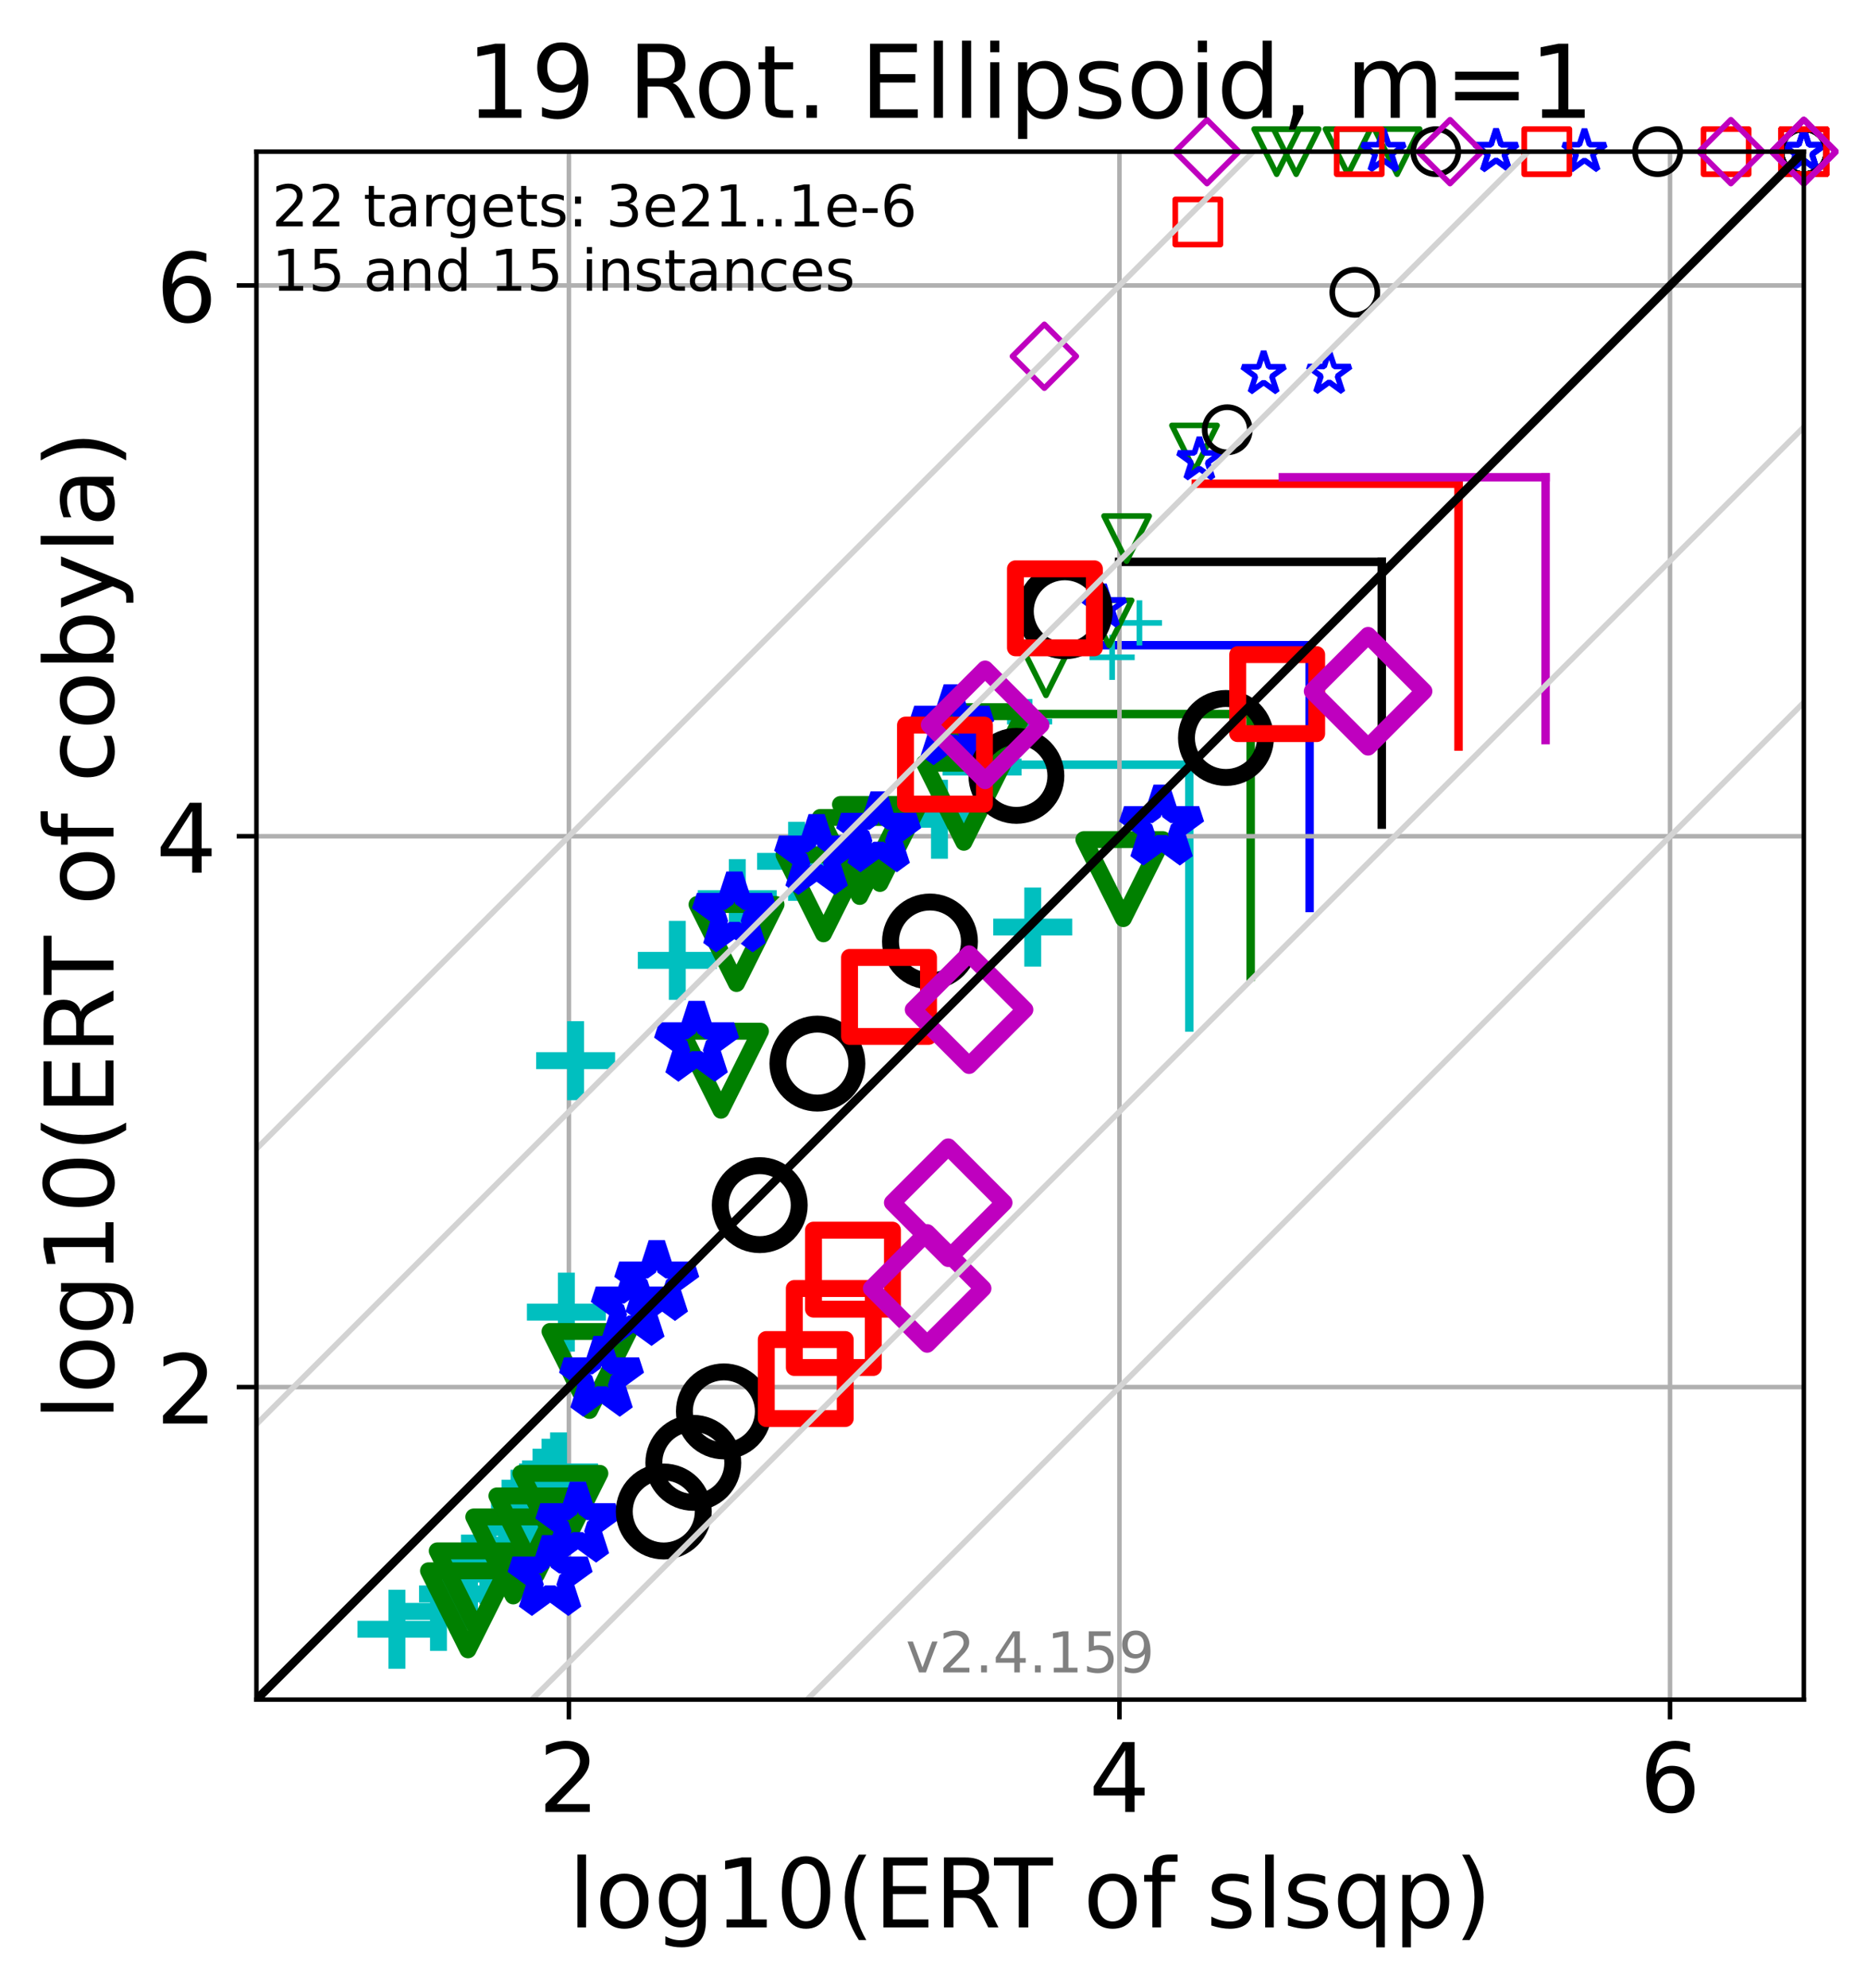 <?xml version="1.0" encoding="utf-8" standalone="no"?>
<!DOCTYPE svg PUBLIC "-//W3C//DTD SVG 1.1//EN"
  "http://www.w3.org/Graphics/SVG/1.1/DTD/svg11.dtd">
<!-- Created with matplotlib (https://matplotlib.org/) -->
<svg height="352.343pt" version="1.1" viewBox="0 0 331.029 352.343" width="331.029pt" xmlns="http://www.w3.org/2000/svg" xmlns:xlink="http://www.w3.org/1999/xlink">
 <defs>
  <style type="text/css">*{stroke-linecap:butt;stroke-linejoin:round;}</style>
 </defs>
 <g id="figure_1">
  <g id="patch_1">
   <path d="M 0 352.343 
L 331.029 352.343 
L 331.029 0 
L 0 0 
z
" style="fill:#ffffff;"/>
  </g>
  <g id="axes_1">
   <g id="patch_2">
    <path d="M 45.469 301.237 
L 319.829 301.237 
L 319.829 26.877 
L 45.469 26.877 
z
" style="fill:#ffffff;"/>
   </g>
   <g id="line2d_1">
    <path clip-path="url(#p0eb7d665bd)" d="M 210.869 182.113 
L 210.869 135.535 
" style="fill:none;stroke:#00bfbf;stroke-linecap:square;stroke-width:1.5;"/>
   </g>
   <g id="line2d_2">
    <path clip-path="url(#p0eb7d665bd)" d="M 164.292 135.535 
L 210.869 135.535 
" style="fill:none;stroke:#00bfbf;stroke-linecap:square;stroke-width:1.5;"/>
   </g>
   <g id="line2d_3">
    <path clip-path="url(#p0eb7d665bd)" d="M 221.75 173.137 
L 221.75 126.559 
" style="fill:none;stroke:#008000;stroke-linecap:square;stroke-width:1.5;"/>
   </g>
   <g id="line2d_4">
    <path clip-path="url(#p0eb7d665bd)" d="M 175.172 126.559 
L 221.75 126.559 
" style="fill:none;stroke:#008000;stroke-linecap:square;stroke-width:1.5;"/>
   </g>
   <g id="line2d_5">
    <path clip-path="url(#p0eb7d665bd)" d="M 232.197 160.937 
L 232.197 114.359 
" style="fill:none;stroke:#0000ff;stroke-linecap:square;stroke-width:1.5;"/>
   </g>
   <g id="line2d_6">
    <path clip-path="url(#p0eb7d665bd)" d="M 185.619 114.359 
L 232.197 114.359 
" style="fill:none;stroke:#0000ff;stroke-linecap:square;stroke-width:1.5;"/>
   </g>
   <g id="line2d_7">
    <path clip-path="url(#p0eb7d665bd)" d="M 244.994 146.158 
L 244.994 99.58 
" style="fill:none;stroke:#000000;stroke-linecap:square;stroke-width:1.5;"/>
   </g>
   <g id="line2d_8">
    <path clip-path="url(#p0eb7d665bd)" d="M 198.416 99.58 
L 244.994 99.58 
" style="fill:none;stroke:#000000;stroke-linecap:square;stroke-width:1.5;"/>
   </g>
   <g id="line2d_9">
    <path clip-path="url(#p0eb7d665bd)" d="M 258.603 132.315 
L 258.603 85.737 
" style="fill:none;stroke:#ff0000;stroke-linecap:square;stroke-width:1.5;"/>
   </g>
   <g id="line2d_10">
    <path clip-path="url(#p0eb7d665bd)" d="M 212.025 85.737 
L 258.603 85.737 
" style="fill:none;stroke:#ff0000;stroke-linecap:square;stroke-width:1.5;"/>
   </g>
   <g id="line2d_11">
    <path clip-path="url(#p0eb7d665bd)" d="M 274.037 131.173 
L 274.037 84.596 
" style="fill:none;stroke:#bf00bf;stroke-linecap:square;stroke-width:1.5;"/>
   </g>
   <g id="line2d_12">
    <path clip-path="url(#p0eb7d665bd)" d="M 227.459 84.596 
L 274.037 84.596 
" style="fill:none;stroke:#bf00bf;stroke-linecap:square;stroke-width:1.5;"/>
   </g>
   <g id="matplotlib.axis_1">
    <g id="xtick_1">
     <g id="line2d_13">
      <path clip-path="url(#p0eb7d665bd)" d="M 100.866 301.237 
L 100.866 26.877 
" style="fill:none;stroke:#b0b0b0;stroke-linecap:square;stroke-width:0.8;"/>
     </g>
     <g id="line2d_14">
      <defs>
       <path d="M 0 0 
L 0 3.5 
" id="m66af4cd2b2" style="stroke:#000000;stroke-width:0.8;"/>
      </defs>
      <g>
       <use style="stroke:#000000;stroke-width:0.8;" x="100.866" xlink:href="#m66af4cd2b2" y="301.237"/>
      </g>
     </g>
     <g id="text_1">
      <!-- 2 -->
      <g transform="translate(95.457 321.155)scale(0.17 -0.17)">
       <defs>
        <path d="M 19.188 8.297 
L 53.609 8.297 
L 53.609 0 
L 7.328 0 
L 7.328 8.297 
Q 12.938 14.109 22.625 23.891 
Q 32.328 33.688 34.812 36.531 
Q 39.547 41.844 41.422 45.531 
Q 43.312 49.219 43.312 52.781 
Q 43.312 58.594 39.234 62.25 
Q 35.156 65.922 28.609 65.922 
Q 23.969 65.922 18.812 64.312 
Q 13.672 62.703 7.812 59.422 
L 7.812 69.391 
Q 13.766 71.781 18.938 73 
Q 24.125 74.219 28.422 74.219 
Q 39.75 74.219 46.484 68.547 
Q 53.219 62.891 53.219 53.422 
Q 53.219 48.922 51.531 44.891 
Q 49.859 40.875 45.406 35.406 
Q 44.188 33.984 37.641 27.219 
Q 31.109 20.453 19.188 8.297 
z
" id="DejaVuSans-50"/>
       </defs>
       <use xlink:href="#DejaVuSans-50"/>
      </g>
     </g>
    </g>
    <g id="xtick_2">
     <g id="line2d_15">
      <path clip-path="url(#p0eb7d665bd)" d="M 198.487 301.237 
L 198.487 26.877 
" style="fill:none;stroke:#b0b0b0;stroke-linecap:square;stroke-width:0.8;"/>
     </g>
     <g id="line2d_16">
      <g>
       <use style="stroke:#000000;stroke-width:0.8;" x="198.487" xlink:href="#m66af4cd2b2" y="301.237"/>
      </g>
     </g>
     <g id="text_2">
      <!-- 4 -->
      <g transform="translate(193.079 321.155)scale(0.17 -0.17)">
       <defs>
        <path d="M 37.797 64.312 
L 12.891 25.391 
L 37.797 25.391 
z
M 35.203 72.906 
L 47.609 72.906 
L 47.609 25.391 
L 58.016 25.391 
L 58.016 17.188 
L 47.609 17.188 
L 47.609 0 
L 37.797 0 
L 37.797 17.188 
L 4.891 17.188 
L 4.891 26.703 
z
" id="DejaVuSans-52"/>
       </defs>
       <use xlink:href="#DejaVuSans-52"/>
      </g>
     </g>
    </g>
    <g id="xtick_3">
     <g id="line2d_17">
      <path clip-path="url(#p0eb7d665bd)" d="M 296.109 301.237 
L 296.109 26.877 
" style="fill:none;stroke:#b0b0b0;stroke-linecap:square;stroke-width:0.8;"/>
     </g>
     <g id="line2d_18">
      <g>
       <use style="stroke:#000000;stroke-width:0.8;" x="296.109" xlink:href="#m66af4cd2b2" y="301.237"/>
      </g>
     </g>
     <g id="text_3">
      <!-- 6 -->
      <g transform="translate(290.701 321.155)scale(0.17 -0.17)">
       <defs>
        <path d="M 33.016 40.375 
Q 26.375 40.375 22.484 35.828 
Q 18.609 31.297 18.609 23.391 
Q 18.609 15.531 22.484 10.953 
Q 26.375 6.391 33.016 6.391 
Q 39.656 6.391 43.531 10.953 
Q 47.406 15.531 47.406 23.391 
Q 47.406 31.297 43.531 35.828 
Q 39.656 40.375 33.016 40.375 
z
M 52.594 71.297 
L 52.594 62.312 
Q 48.875 64.062 45.094 64.984 
Q 41.312 65.922 37.594 65.922 
Q 27.828 65.922 22.672 59.328 
Q 17.531 52.734 16.797 39.406 
Q 19.672 43.656 24.016 45.922 
Q 28.375 48.188 33.594 48.188 
Q 44.578 48.188 50.953 41.516 
Q 57.328 34.859 57.328 23.391 
Q 57.328 12.156 50.688 5.359 
Q 44.047 -1.422 33.016 -1.422 
Q 20.359 -1.422 13.672 8.266 
Q 6.984 17.969 6.984 36.375 
Q 6.984 53.656 15.188 63.938 
Q 23.391 74.219 37.203 74.219 
Q 40.922 74.219 44.703 73.484 
Q 48.484 72.75 52.594 71.297 
z
" id="DejaVuSans-54"/>
       </defs>
       <use xlink:href="#DejaVuSans-54"/>
      </g>
     </g>
    </g>
    <g id="text_4">
     <!-- log10(ERT of slsqp) -->
     <g transform="translate(100.783 341.607)scale(0.17 -0.17)">
      <defs>
       <path d="M 9.422 75.984 
L 18.406 75.984 
L 18.406 0 
L 9.422 0 
z
" id="DejaVuSans-108"/>
       <path d="M 30.609 48.391 
Q 23.391 48.391 19.188 42.75 
Q 14.984 37.109 14.984 27.297 
Q 14.984 17.484 19.156 11.844 
Q 23.344 6.203 30.609 6.203 
Q 37.797 6.203 41.984 11.859 
Q 46.188 17.531 46.188 27.297 
Q 46.188 37.016 41.984 42.703 
Q 37.797 48.391 30.609 48.391 
z
M 30.609 56 
Q 42.328 56 49.016 48.375 
Q 55.719 40.766 55.719 27.297 
Q 55.719 13.875 49.016 6.219 
Q 42.328 -1.422 30.609 -1.422 
Q 18.844 -1.422 12.172 6.219 
Q 5.516 13.875 5.516 27.297 
Q 5.516 40.766 12.172 48.375 
Q 18.844 56 30.609 56 
z
" id="DejaVuSans-111"/>
       <path d="M 45.406 27.984 
Q 45.406 37.75 41.375 43.109 
Q 37.359 48.484 30.078 48.484 
Q 22.859 48.484 18.828 43.109 
Q 14.797 37.75 14.797 27.984 
Q 14.797 18.266 18.828 12.891 
Q 22.859 7.516 30.078 7.516 
Q 37.359 7.516 41.375 12.891 
Q 45.406 18.266 45.406 27.984 
z
M 54.391 6.781 
Q 54.391 -7.172 48.188 -13.984 
Q 42 -20.797 29.203 -20.797 
Q 24.469 -20.797 20.266 -20.094 
Q 16.062 -19.391 12.109 -17.922 
L 12.109 -9.188 
Q 16.062 -11.328 19.922 -12.344 
Q 23.781 -13.375 27.781 -13.375 
Q 36.625 -13.375 41.016 -8.766 
Q 45.406 -4.156 45.406 5.172 
L 45.406 9.625 
Q 42.625 4.781 38.281 2.391 
Q 33.938 0 27.875 0 
Q 17.828 0 11.672 7.656 
Q 5.516 15.328 5.516 27.984 
Q 5.516 40.672 11.672 48.328 
Q 17.828 56 27.875 56 
Q 33.938 56 38.281 53.609 
Q 42.625 51.219 45.406 46.391 
L 45.406 54.688 
L 54.391 54.688 
z
" id="DejaVuSans-103"/>
       <path d="M 12.406 8.297 
L 28.516 8.297 
L 28.516 63.922 
L 10.984 60.406 
L 10.984 69.391 
L 28.422 72.906 
L 38.281 72.906 
L 38.281 8.297 
L 54.391 8.297 
L 54.391 0 
L 12.406 0 
z
" id="DejaVuSans-49"/>
       <path d="M 31.781 66.406 
Q 24.172 66.406 20.328 58.906 
Q 16.5 51.422 16.5 36.375 
Q 16.5 21.391 20.328 13.891 
Q 24.172 6.391 31.781 6.391 
Q 39.453 6.391 43.281 13.891 
Q 47.125 21.391 47.125 36.375 
Q 47.125 51.422 43.281 58.906 
Q 39.453 66.406 31.781 66.406 
z
M 31.781 74.219 
Q 44.047 74.219 50.516 64.516 
Q 56.984 54.828 56.984 36.375 
Q 56.984 17.969 50.516 8.266 
Q 44.047 -1.422 31.781 -1.422 
Q 19.531 -1.422 13.062 8.266 
Q 6.594 17.969 6.594 36.375 
Q 6.594 54.828 13.062 64.516 
Q 19.531 74.219 31.781 74.219 
z
" id="DejaVuSans-48"/>
       <path d="M 31 75.875 
Q 24.469 64.656 21.281 53.656 
Q 18.109 42.672 18.109 31.391 
Q 18.109 20.125 21.312 9.062 
Q 24.516 -2 31 -13.188 
L 23.188 -13.188 
Q 15.875 -1.703 12.234 9.375 
Q 8.594 20.453 8.594 31.391 
Q 8.594 42.281 12.203 53.312 
Q 15.828 64.359 23.188 75.875 
z
" id="DejaVuSans-40"/>
       <path d="M 9.812 72.906 
L 55.906 72.906 
L 55.906 64.594 
L 19.672 64.594 
L 19.672 43.016 
L 54.391 43.016 
L 54.391 34.719 
L 19.672 34.719 
L 19.672 8.297 
L 56.781 8.297 
L 56.781 0 
L 9.812 0 
z
" id="DejaVuSans-69"/>
       <path d="M 44.391 34.188 
Q 47.562 33.109 50.562 29.594 
Q 53.562 26.078 56.594 19.922 
L 66.609 0 
L 56 0 
L 46.688 18.703 
Q 43.062 26.031 39.672 28.422 
Q 36.281 30.812 30.422 30.812 
L 19.672 30.812 
L 19.672 0 
L 9.812 0 
L 9.812 72.906 
L 32.078 72.906 
Q 44.578 72.906 50.734 67.672 
Q 56.891 62.453 56.891 51.906 
Q 56.891 45.016 53.688 40.469 
Q 50.484 35.938 44.391 34.188 
z
M 19.672 64.797 
L 19.672 38.922 
L 32.078 38.922 
Q 39.203 38.922 42.844 42.219 
Q 46.484 45.516 46.484 51.906 
Q 46.484 58.297 42.844 61.547 
Q 39.203 64.797 32.078 64.797 
z
" id="DejaVuSans-82"/>
       <path d="M -0.297 72.906 
L 61.375 72.906 
L 61.375 64.594 
L 35.5 64.594 
L 35.5 0 
L 25.594 0 
L 25.594 64.594 
L -0.297 64.594 
z
" id="DejaVuSans-84"/>
       <path id="DejaVuSans-32"/>
       <path d="M 37.109 75.984 
L 37.109 68.5 
L 28.516 68.5 
Q 23.688 68.5 21.797 66.547 
Q 19.922 64.594 19.922 59.516 
L 19.922 54.688 
L 34.719 54.688 
L 34.719 47.703 
L 19.922 47.703 
L 19.922 0 
L 10.891 0 
L 10.891 47.703 
L 2.297 47.703 
L 2.297 54.688 
L 10.891 54.688 
L 10.891 58.5 
Q 10.891 67.625 15.141 71.797 
Q 19.391 75.984 28.609 75.984 
z
" id="DejaVuSans-102"/>
       <path d="M 44.281 53.078 
L 44.281 44.578 
Q 40.484 46.531 36.375 47.5 
Q 32.281 48.484 27.875 48.484 
Q 21.188 48.484 17.844 46.438 
Q 14.5 44.391 14.5 40.281 
Q 14.5 37.156 16.891 35.375 
Q 19.281 33.594 26.516 31.984 
L 29.594 31.297 
Q 39.156 29.25 43.188 25.516 
Q 47.219 21.781 47.219 15.094 
Q 47.219 7.469 41.188 3.016 
Q 35.156 -1.422 24.609 -1.422 
Q 20.219 -1.422 15.453 -0.562 
Q 10.688 0.297 5.422 2 
L 5.422 11.281 
Q 10.406 8.688 15.234 7.391 
Q 20.062 6.109 24.812 6.109 
Q 31.156 6.109 34.562 8.281 
Q 37.984 10.453 37.984 14.406 
Q 37.984 18.062 35.516 20.016 
Q 33.062 21.969 24.703 23.781 
L 21.578 24.516 
Q 13.234 26.266 9.516 29.906 
Q 5.812 33.547 5.812 39.891 
Q 5.812 47.609 11.281 51.797 
Q 16.75 56 26.812 56 
Q 31.781 56 36.172 55.266 
Q 40.578 54.547 44.281 53.078 
z
" id="DejaVuSans-115"/>
       <path d="M 14.797 27.297 
Q 14.797 17.391 18.875 11.75 
Q 22.953 6.109 30.078 6.109 
Q 37.203 6.109 41.297 11.75 
Q 45.406 17.391 45.406 27.297 
Q 45.406 37.203 41.297 42.844 
Q 37.203 48.484 30.078 48.484 
Q 22.953 48.484 18.875 42.844 
Q 14.797 37.203 14.797 27.297 
z
M 45.406 8.203 
Q 42.578 3.328 38.25 0.953 
Q 33.938 -1.422 27.875 -1.422 
Q 17.969 -1.422 11.734 6.484 
Q 5.516 14.406 5.516 27.297 
Q 5.516 40.188 11.734 48.094 
Q 17.969 56 27.875 56 
Q 33.938 56 38.25 53.625 
Q 42.578 51.266 45.406 46.391 
L 45.406 54.688 
L 54.391 54.688 
L 54.391 -20.797 
L 45.406 -20.797 
z
" id="DejaVuSans-113"/>
       <path d="M 18.109 8.203 
L 18.109 -20.797 
L 9.078 -20.797 
L 9.078 54.688 
L 18.109 54.688 
L 18.109 46.391 
Q 20.953 51.266 25.266 53.625 
Q 29.594 56 35.594 56 
Q 45.562 56 51.781 48.094 
Q 58.016 40.188 58.016 27.297 
Q 58.016 14.406 51.781 6.484 
Q 45.562 -1.422 35.594 -1.422 
Q 29.594 -1.422 25.266 0.953 
Q 20.953 3.328 18.109 8.203 
z
M 48.688 27.297 
Q 48.688 37.203 44.609 42.844 
Q 40.531 48.484 33.406 48.484 
Q 26.266 48.484 22.188 42.844 
Q 18.109 37.203 18.109 27.297 
Q 18.109 17.391 22.188 11.75 
Q 26.266 6.109 33.406 6.109 
Q 40.531 6.109 44.609 11.75 
Q 48.688 17.391 48.688 27.297 
z
" id="DejaVuSans-112"/>
       <path d="M 8.016 75.875 
L 15.828 75.875 
Q 23.141 64.359 26.781 53.312 
Q 30.422 42.281 30.422 31.391 
Q 30.422 20.453 26.781 9.375 
Q 23.141 -1.703 15.828 -13.188 
L 8.016 -13.188 
Q 14.5 -2 17.703 9.062 
Q 20.906 20.125 20.906 31.391 
Q 20.906 42.672 17.703 53.656 
Q 14.5 64.656 8.016 75.875 
z
" id="DejaVuSans-41"/>
      </defs>
      <use xlink:href="#DejaVuSans-108"/>
      <use x="27.783" xlink:href="#DejaVuSans-111"/>
      <use x="88.965" xlink:href="#DejaVuSans-103"/>
      <use x="152.441" xlink:href="#DejaVuSans-49"/>
      <use x="216.064" xlink:href="#DejaVuSans-48"/>
      <use x="279.688" xlink:href="#DejaVuSans-40"/>
      <use x="318.701" xlink:href="#DejaVuSans-69"/>
      <use x="381.885" xlink:href="#DejaVuSans-82"/>
      <use x="444.117" xlink:href="#DejaVuSans-84"/>
      <use x="505.201" xlink:href="#DejaVuSans-32"/>
      <use x="536.988" xlink:href="#DejaVuSans-111"/>
      <use x="598.17" xlink:href="#DejaVuSans-102"/>
      <use x="633.375" xlink:href="#DejaVuSans-32"/>
      <use x="665.162" xlink:href="#DejaVuSans-115"/>
      <use x="717.262" xlink:href="#DejaVuSans-108"/>
      <use x="745.045" xlink:href="#DejaVuSans-115"/>
      <use x="797.145" xlink:href="#DejaVuSans-113"/>
      <use x="860.621" xlink:href="#DejaVuSans-112"/>
      <use x="924.098" xlink:href="#DejaVuSans-41"/>
     </g>
    </g>
   </g>
   <g id="matplotlib.axis_2">
    <g id="ytick_1">
     <g id="line2d_19">
      <path clip-path="url(#p0eb7d665bd)" d="M 45.469 245.841 
L 319.829 245.841 
" style="fill:none;stroke:#b0b0b0;stroke-linecap:square;stroke-width:0.8;"/>
     </g>
     <g id="line2d_20">
      <defs>
       <path d="M 0 0 
L -3.5 0 
" id="mfb3dab6991" style="stroke:#000000;stroke-width:0.8;"/>
      </defs>
      <g>
       <use style="stroke:#000000;stroke-width:0.8;" x="45.469" xlink:href="#mfb3dab6991" y="245.841"/>
      </g>
     </g>
     <g id="text_5">
      <!-- 2 -->
      <g transform="translate(27.653 252.299)scale(0.17 -0.17)">
       <use xlink:href="#DejaVuSans-50"/>
      </g>
     </g>
    </g>
    <g id="ytick_2">
     <g id="line2d_21">
      <path clip-path="url(#p0eb7d665bd)" d="M 45.469 148.219 
L 319.829 148.219 
" style="fill:none;stroke:#b0b0b0;stroke-linecap:square;stroke-width:0.8;"/>
     </g>
     <g id="line2d_22">
      <g>
       <use style="stroke:#000000;stroke-width:0.8;" x="45.469" xlink:href="#mfb3dab6991" y="148.219"/>
      </g>
     </g>
     <g id="text_6">
      <!-- 4 -->
      <g transform="translate(27.653 154.678)scale(0.17 -0.17)">
       <use xlink:href="#DejaVuSans-52"/>
      </g>
     </g>
    </g>
    <g id="ytick_3">
     <g id="line2d_23">
      <path clip-path="url(#p0eb7d665bd)" d="M 45.469 50.597 
L 319.829 50.597 
" style="fill:none;stroke:#b0b0b0;stroke-linecap:square;stroke-width:0.8;"/>
     </g>
     <g id="line2d_24">
      <g>
       <use style="stroke:#000000;stroke-width:0.8;" x="45.469" xlink:href="#mfb3dab6991" y="50.597"/>
      </g>
     </g>
     <g id="text_7">
      <!-- 6 -->
      <g transform="translate(27.653 57.056)scale(0.17 -0.17)">
       <use xlink:href="#DejaVuSans-54"/>
      </g>
     </g>
    </g>
    <g id="text_8">
     <!-- log10(ERT of cobyla) -->
     <g transform="translate(20.117 251.785)rotate(-90)scale(0.17 -0.17)">
      <defs>
       <path d="M 48.781 52.594 
L 48.781 44.188 
Q 44.969 46.297 41.141 47.344 
Q 37.312 48.391 33.406 48.391 
Q 24.656 48.391 19.812 42.844 
Q 14.984 37.312 14.984 27.297 
Q 14.984 17.281 19.812 11.734 
Q 24.656 6.203 33.406 6.203 
Q 37.312 6.203 41.141 7.25 
Q 44.969 8.297 48.781 10.406 
L 48.781 2.094 
Q 45.016 0.344 40.984 -0.531 
Q 36.969 -1.422 32.422 -1.422 
Q 20.062 -1.422 12.781 6.344 
Q 5.516 14.109 5.516 27.297 
Q 5.516 40.672 12.859 48.328 
Q 20.219 56 33.016 56 
Q 37.156 56 41.109 55.141 
Q 45.062 54.297 48.781 52.594 
z
" id="DejaVuSans-99"/>
       <path d="M 48.688 27.297 
Q 48.688 37.203 44.609 42.844 
Q 40.531 48.484 33.406 48.484 
Q 26.266 48.484 22.188 42.844 
Q 18.109 37.203 18.109 27.297 
Q 18.109 17.391 22.188 11.75 
Q 26.266 6.109 33.406 6.109 
Q 40.531 6.109 44.609 11.75 
Q 48.688 17.391 48.688 27.297 
z
M 18.109 46.391 
Q 20.953 51.266 25.266 53.625 
Q 29.594 56 35.594 56 
Q 45.562 56 51.781 48.094 
Q 58.016 40.188 58.016 27.297 
Q 58.016 14.406 51.781 6.484 
Q 45.562 -1.422 35.594 -1.422 
Q 29.594 -1.422 25.266 0.953 
Q 20.953 3.328 18.109 8.203 
L 18.109 0 
L 9.078 0 
L 9.078 75.984 
L 18.109 75.984 
z
" id="DejaVuSans-98"/>
       <path d="M 32.172 -5.078 
Q 28.375 -14.844 24.75 -17.812 
Q 21.141 -20.797 15.094 -20.797 
L 7.906 -20.797 
L 7.906 -13.281 
L 13.188 -13.281 
Q 16.891 -13.281 18.938 -11.516 
Q 21 -9.766 23.484 -3.219 
L 25.094 0.875 
L 2.984 54.688 
L 12.5 54.688 
L 29.594 11.922 
L 46.688 54.688 
L 56.203 54.688 
z
" id="DejaVuSans-121"/>
       <path d="M 34.281 27.484 
Q 23.391 27.484 19.188 25 
Q 14.984 22.516 14.984 16.5 
Q 14.984 11.719 18.141 8.906 
Q 21.297 6.109 26.703 6.109 
Q 34.188 6.109 38.703 11.406 
Q 43.219 16.703 43.219 25.484 
L 43.219 27.484 
z
M 52.203 31.203 
L 52.203 0 
L 43.219 0 
L 43.219 8.297 
Q 40.141 3.328 35.547 0.953 
Q 30.953 -1.422 24.312 -1.422 
Q 15.922 -1.422 10.953 3.297 
Q 6 8.016 6 15.922 
Q 6 25.141 12.172 29.828 
Q 18.359 34.516 30.609 34.516 
L 43.219 34.516 
L 43.219 35.406 
Q 43.219 41.609 39.141 45 
Q 35.062 48.391 27.688 48.391 
Q 23 48.391 18.547 47.266 
Q 14.109 46.141 10.016 43.891 
L 10.016 52.203 
Q 14.938 54.109 19.578 55.047 
Q 24.219 56 28.609 56 
Q 40.484 56 46.344 49.844 
Q 52.203 43.703 52.203 31.203 
z
" id="DejaVuSans-97"/>
      </defs>
      <use xlink:href="#DejaVuSans-108"/>
      <use x="27.783" xlink:href="#DejaVuSans-111"/>
      <use x="88.965" xlink:href="#DejaVuSans-103"/>
      <use x="152.441" xlink:href="#DejaVuSans-49"/>
      <use x="216.064" xlink:href="#DejaVuSans-48"/>
      <use x="279.688" xlink:href="#DejaVuSans-40"/>
      <use x="318.701" xlink:href="#DejaVuSans-69"/>
      <use x="381.885" xlink:href="#DejaVuSans-82"/>
      <use x="444.117" xlink:href="#DejaVuSans-84"/>
      <use x="505.201" xlink:href="#DejaVuSans-32"/>
      <use x="536.988" xlink:href="#DejaVuSans-111"/>
      <use x="598.17" xlink:href="#DejaVuSans-102"/>
      <use x="633.375" xlink:href="#DejaVuSans-32"/>
      <use x="665.162" xlink:href="#DejaVuSans-99"/>
      <use x="720.143" xlink:href="#DejaVuSans-111"/>
      <use x="781.324" xlink:href="#DejaVuSans-98"/>
      <use x="844.801" xlink:href="#DejaVuSans-121"/>
      <use x="903.98" xlink:href="#DejaVuSans-108"/>
      <use x="931.764" xlink:href="#DejaVuSans-97"/>
      <use x="993.043" xlink:href="#DejaVuSans-41"/>
     </g>
    </g>
   </g>
   <g id="line2d_25">
    <defs>
     <path d="M -7 0 
L 7 0 
M 0 7 
L 0 -7 
" id="mfc2b797d7d" style="stroke:#00bfbf;stroke-width:3;"/>
    </defs>
    <g>
     <use style="fill-opacity:0;stroke:#00bfbf;stroke-width:3;" x="183.109" xlink:href="#mfc2b797d7d" y="164.31"/>
     <use style="fill-opacity:0;stroke:#00bfbf;stroke-width:3;" x="70.376" xlink:href="#mfc2b797d7d" y="288.766"/>
     <use style="fill-opacity:0;stroke:#00bfbf;stroke-width:3;" x="77.746" xlink:href="#mfc2b797d7d" y="285.591"/>
     <use style="fill-opacity:0;stroke:#00bfbf;stroke-width:3;" x="81.3" xlink:href="#mfc2b797d7d" y="282.508"/>
     <use style="fill-opacity:0;stroke:#00bfbf;stroke-width:3;" x="83.236" xlink:href="#mfc2b797d7d" y="278.991"/>
     <use style="fill-opacity:0;stroke:#00bfbf;stroke-width:3;" x="86.508" xlink:href="#mfc2b797d7d" y="277.305"/>
     <use style="fill-opacity:0;stroke:#00bfbf;stroke-width:3;" x="89.824" xlink:href="#mfc2b797d7d" y="273.86"/>
     <use style="fill-opacity:0;stroke:#00bfbf;stroke-width:3;" x="92.607" xlink:href="#mfc2b797d7d" y="270.713"/>
     <use style="fill-opacity:0;stroke:#00bfbf;stroke-width:3;" x="94.058" xlink:href="#mfc2b797d7d" y="265.837"/>
     <use style="fill-opacity:0;stroke:#00bfbf;stroke-width:3;" x="95.922" xlink:href="#mfc2b797d7d" y="263.764"/>
     <use style="fill-opacity:0;stroke:#00bfbf;stroke-width:3;" x="97.52" xlink:href="#mfc2b797d7d" y="261.997"/>
     <use style="fill-opacity:0;stroke:#00bfbf;stroke-width:3;" x="99.036" xlink:href="#mfc2b797d7d" y="260.876"/>
     <use style="fill-opacity:0;stroke:#00bfbf;stroke-width:3;" x="100.423" xlink:href="#mfc2b797d7d" y="232.557"/>
     <use style="fill-opacity:0;stroke:#00bfbf;stroke-width:3;" x="102.061" xlink:href="#mfc2b797d7d" y="187.991"/>
     <use style="fill-opacity:0;stroke:#00bfbf;stroke-width:3;" x="120.091" xlink:href="#mfc2b797d7d" y="170.209"/>
     <use style="fill-opacity:0;stroke:#00bfbf;stroke-width:3;" x="130.724" xlink:href="#mfc2b797d7d" y="159.271"/>
     <use style="fill-opacity:0;stroke:#00bfbf;stroke-width:3;" x="141.237" xlink:href="#mfc2b797d7d" y="152.659"/>
     <use style="fill-opacity:0;stroke:#00bfbf;stroke-width:3;" x="166.571" xlink:href="#mfc2b797d7d" y="145.201"/>
     <use style="fill-opacity:0;stroke:#00bfbf;stroke-width:3;" x="174.126" xlink:href="#mfc2b797d7d" y="135.956"/>
    </g>
   </g>
   <g id="line2d_26">
    <defs>
     <path d="M -4 0 
L 4 0 
M 0 4 
L 0 -4 
" id="mc94d64e431" style="stroke:#00bfbf;"/>
    </defs>
    <g>
     <use style="fill-opacity:0;stroke:#00bfbf;" x="182.552" xlink:href="#mc94d64e431" y="127.896"/>
     <use style="fill-opacity:0;stroke:#00bfbf;" x="197.189" xlink:href="#mc94d64e431" y="116.499"/>
     <use style="fill-opacity:0;stroke:#00bfbf;" x="202.03" xlink:href="#mc94d64e431" y="110.399"/>
    </g>
   </g>
   <g id="line2d_27">
    <defs>
     <path d="M -0 7 
L 7 -7 
L -7 -7 
z
" id="mc89c8ff367" style="stroke:#008000;stroke-linejoin:miter;stroke-width:3;"/>
    </defs>
    <g>
     <use style="fill-opacity:0;stroke:#008000;stroke-linejoin:miter;stroke-width:3;" x="199.179" xlink:href="#mc89c8ff367" y="155.812"/>
     <use style="fill-opacity:0;stroke:#008000;stroke-linejoin:miter;stroke-width:3;" x="82.975" xlink:href="#mc89c8ff367" y="285.407"/>
     <use style="fill-opacity:0;stroke:#008000;stroke-linejoin:miter;stroke-width:3;" x="84.527" xlink:href="#mc89c8ff367" y="281.88"/>
     <use style="fill-opacity:0;stroke:#008000;stroke-linejoin:miter;stroke-width:3;" x="91.004" xlink:href="#mc89c8ff367" y="275.859"/>
     <use style="fill-opacity:0;stroke:#008000;stroke-linejoin:miter;stroke-width:3;" x="95.104" xlink:href="#mc89c8ff367" y="272.13"/>
     <use style="fill-opacity:0;stroke:#008000;stroke-linejoin:miter;stroke-width:3;" x="99.358" xlink:href="#mc89c8ff367" y="268.136"/>
     <use style="fill-opacity:0;stroke:#008000;stroke-linejoin:miter;stroke-width:3;" x="104.517" xlink:href="#mc89c8ff367" y="242.989"/>
     <use style="fill-opacity:0;stroke:#008000;stroke-linejoin:miter;stroke-width:3;" x="127.83" xlink:href="#mc89c8ff367" y="189.773"/>
     <use style="fill-opacity:0;stroke:#008000;stroke-linejoin:miter;stroke-width:3;" x="130.589" xlink:href="#mc89c8ff367" y="167.312"/>
     <use style="fill-opacity:0;stroke:#008000;stroke-linejoin:miter;stroke-width:3;" x="146.012" xlink:href="#mc89c8ff367" y="158.505"/>
     <use style="fill-opacity:0;stroke:#008000;stroke-linejoin:miter;stroke-width:3;" x="152.434" xlink:href="#mc89c8ff367" y="151.886"/>
     <use style="fill-opacity:0;stroke:#008000;stroke-linejoin:miter;stroke-width:3;" x="156.018" xlink:href="#mc89c8ff367" y="149.582"/>
     <use style="fill-opacity:0;stroke:#008000;stroke-linejoin:miter;stroke-width:3;" x="170.897" xlink:href="#mc89c8ff367" y="142.285"/>
     <use style="fill-opacity:0;stroke:#008000;stroke-linejoin:miter;stroke-width:3;" x="174.694" xlink:href="#mc89c8ff367" y="133.131"/>
    </g>
   </g>
   <g id="line2d_28">
    <defs>
     <path d="M -0 4 
L 4 -4 
L -4 -4 
z
" id="m748b05b006" style="stroke:#008000;stroke-linejoin:miter;"/>
    </defs>
    <g>
     <use style="fill-opacity:0;stroke:#008000;stroke-linejoin:miter;" x="185.457" xlink:href="#m748b05b006" y="119.245"/>
     <use style="fill-opacity:0;stroke:#008000;stroke-linejoin:miter;" x="196.643" xlink:href="#m748b05b006" y="110.403"/>
     <use style="fill-opacity:0;stroke:#008000;stroke-linejoin:miter;" x="199.751" xlink:href="#m748b05b006" y="95.456"/>
     <use style="fill-opacity:0;stroke:#008000;stroke-linejoin:miter;" x="211.788" xlink:href="#m748b05b006" y="79.398"/>
    </g>
   </g>
   <g id="line2d_29">
    <g>
     <use style="fill-opacity:0;stroke:#008000;stroke-linejoin:miter;" x="226.36" xlink:href="#m748b05b006" y="26.877"/>
     <use style="fill-opacity:0;stroke:#008000;stroke-linejoin:miter;" x="229.82" xlink:href="#m748b05b006" y="26.877"/>
     <use style="fill-opacity:0;stroke:#008000;stroke-linejoin:miter;" x="239.005" xlink:href="#m748b05b006" y="26.877"/>
     <use style="fill-opacity:0;stroke:#008000;stroke-linejoin:miter;" x="247.715" xlink:href="#m748b05b006" y="26.877"/>
    </g>
   </g>
   <g id="line2d_30">
    <defs>
     <path d="M 0 -7 
L -1.572 -2.163 
L -6.657 -2.163 
L -2.543 0.826 
L -4.114 5.663 
L -0 2.674 
L 4.114 5.663 
L 2.543 0.826 
L 6.657 -2.163 
L 1.572 -2.163 
z
" id="m1f9c6f8cc8" style="stroke:#0000ff;stroke-linejoin:bevel;stroke-width:3;"/>
    </defs>
    <g>
     <use style="fill-opacity:0;stroke:#0000ff;stroke-linejoin:bevel;stroke-width:3;" x="205.955" xlink:href="#m1f9c6f8cc8" y="146.534"/>
     <use style="fill-opacity:0;stroke:#0000ff;stroke-linejoin:bevel;stroke-width:3;" x="97.536" xlink:href="#m1f9c6f8cc8" y="279.538"/>
     <use style="fill-opacity:0;stroke:#0000ff;stroke-linejoin:bevel;stroke-width:3;" x="102.458" xlink:href="#m1f9c6f8cc8" y="270.083"/>
     <use style="fill-opacity:0;stroke:#0000ff;stroke-linejoin:bevel;stroke-width:3;" x="106.654" xlink:href="#m1f9c6f8cc8" y="244.235"/>
     <use style="fill-opacity:0;stroke:#0000ff;stroke-linejoin:bevel;stroke-width:3;" x="112.288" xlink:href="#m1f9c6f8cc8" y="231.684"/>
     <use style="fill-opacity:0;stroke:#0000ff;stroke-linejoin:bevel;stroke-width:3;" x="116.445" xlink:href="#m1f9c6f8cc8" y="227.253"/>
     <use style="fill-opacity:0;stroke:#0000ff;stroke-linejoin:bevel;stroke-width:3;" x="123.509" xlink:href="#m1f9c6f8cc8" y="184.851"/>
     <use style="fill-opacity:0;stroke:#0000ff;stroke-linejoin:bevel;stroke-width:3;" x="130.214" xlink:href="#m1f9c6f8cc8" y="161.924"/>
     <use style="fill-opacity:0;stroke:#0000ff;stroke-linejoin:bevel;stroke-width:3;" x="144.792" xlink:href="#m1f9c6f8cc8" y="151.749"/>
     <use style="fill-opacity:0;stroke:#0000ff;stroke-linejoin:bevel;stroke-width:3;" x="155.788" xlink:href="#m1f9c6f8cc8" y="147.724"/>
     <use style="fill-opacity:0;stroke:#0000ff;stroke-linejoin:bevel;stroke-width:3;" x="168.755" xlink:href="#m1f9c6f8cc8" y="128.742"/>
    </g>
   </g>
   <g id="line2d_31">
    <defs>
     <path d="M 0 -4 
L -0.898 -1.236 
L -3.804 -1.236 
L -1.453 0.472 
L -2.351 3.236 
L -0 1.528 
L 2.351 3.236 
L 1.453 0.472 
L 3.804 -1.236 
L 0.898 -1.236 
z
" id="m42ef196e17" style="stroke:#0000ff;stroke-linejoin:bevel;"/>
    </defs>
    <g>
     <use style="fill-opacity:0;stroke:#0000ff;stroke-linejoin:bevel;" x="195.737" xlink:href="#m42ef196e17" y="107.578"/>
     <use style="fill-opacity:0;stroke:#0000ff;stroke-linejoin:bevel;" x="212.657" xlink:href="#m42ef196e17" y="81.513"/>
     <use style="fill-opacity:0;stroke:#0000ff;stroke-linejoin:bevel;" x="224.049" xlink:href="#m42ef196e17" y="66.247"/>
     <use style="fill-opacity:0;stroke:#0000ff;stroke-linejoin:bevel;" x="235.676" xlink:href="#m42ef196e17" y="66.195"/>
    </g>
   </g>
   <g id="line2d_32">
    <g>
     <use style="fill-opacity:0;stroke:#0000ff;stroke-linejoin:bevel;" x="245.3" xlink:href="#m42ef196e17" y="26.877"/>
     <use style="fill-opacity:0;stroke:#0000ff;stroke-linejoin:bevel;" x="265.256" xlink:href="#m42ef196e17" y="26.877"/>
     <use style="fill-opacity:0;stroke:#0000ff;stroke-linejoin:bevel;" x="265.269" xlink:href="#m42ef196e17" y="26.877"/>
     <use style="fill-opacity:0;stroke:#0000ff;stroke-linejoin:bevel;" x="280.933" xlink:href="#m42ef196e17" y="26.877"/>
    </g>
   </g>
   <g id="line2d_33">
    <g>
     <use style="fill-opacity:0;stroke:#0000ff;stroke-linejoin:bevel;" x="319.829" xlink:href="#m42ef196e17" y="26.877"/>
     <use style="fill-opacity:0;stroke:#0000ff;stroke-linejoin:bevel;" x="319.829" xlink:href="#m42ef196e17" y="26.877"/>
     <use style="fill-opacity:0;stroke:#0000ff;stroke-linejoin:bevel;" x="319.829" xlink:href="#m42ef196e17" y="26.877"/>
    </g>
   </g>
   <g id="line2d_34">
    <defs>
     <path d="M 0 7 
C 1.856 7 3.637 6.262 4.95 4.95 
C 6.262 3.637 7 1.856 7 0 
C 7 -1.856 6.262 -3.637 4.95 -4.95 
C 3.637 -6.262 1.856 -7 0 -7 
C -1.856 -7 -3.637 -6.262 -4.95 -4.95 
C -6.262 -3.637 -7 -1.856 -7 0 
C -7 1.856 -6.262 3.637 -4.95 4.95 
C -3.637 6.262 -1.856 7 0 7 
z
" id="m6161f73593" style="stroke:#000000;stroke-width:3;"/>
    </defs>
    <g>
     <use style="fill-opacity:0;stroke:#000000;stroke-width:3;" x="217.368" xlink:href="#m6161f73593" y="130.797"/>
     <use style="fill-opacity:0;stroke:#000000;stroke-width:3;" x="117.688" xlink:href="#m6161f73593" y="267.894"/>
     <use style="fill-opacity:0;stroke:#000000;stroke-width:3;" x="122.928" xlink:href="#m6161f73593" y="259.272"/>
     <use style="fill-opacity:0;stroke:#000000;stroke-width:3;" x="128.346" xlink:href="#m6161f73593" y="250.151"/>
     <use style="fill-opacity:0;stroke:#000000;stroke-width:3;" x="134.707" xlink:href="#m6161f73593" y="213.596"/>
     <use style="fill-opacity:0;stroke:#000000;stroke-width:3;" x="144.928" xlink:href="#m6161f73593" y="188.508"/>
     <use style="fill-opacity:0;stroke:#000000;stroke-width:3;" x="164.889" xlink:href="#m6161f73593" y="166.871"/>
     <use style="fill-opacity:0;stroke:#000000;stroke-width:3;" x="180.215" xlink:href="#m6161f73593" y="137.514"/>
     <use style="fill-opacity:0;stroke:#000000;stroke-width:3;" x="188.792" xlink:href="#m6161f73593" y="108.34"/>
    </g>
   </g>
   <g id="line2d_35">
    <defs>
     <path d="M 0 4 
C 1.061 4 2.078 3.579 2.828 2.828 
C 3.579 2.078 4 1.061 4 0 
C 4 -1.061 3.579 -2.078 2.828 -2.828 
C 2.078 -3.579 1.061 -4 0 -4 
C -1.061 -4 -2.078 -3.579 -2.828 -2.828 
C -3.579 -2.078 -4 -1.061 -4 0 
C -4 1.061 -3.579 2.078 -2.828 2.828 
C -2.078 3.579 -1.061 4 0 4 
z
" id="me5d7485ff0" style="stroke:#000000;"/>
    </defs>
    <g>
     <use style="fill-opacity:0;stroke:#000000;" x="217.599" xlink:href="#me5d7485ff0" y="76.172"/>
     <use style="fill-opacity:0;stroke:#000000;" x="240.216" xlink:href="#me5d7485ff0" y="51.814"/>
    </g>
   </g>
   <g id="line2d_36">
    <g>
     <use style="fill-opacity:0;stroke:#000000;" x="254.567" xlink:href="#me5d7485ff0" y="26.877"/>
     <use style="fill-opacity:0;stroke:#000000;" x="293.91" xlink:href="#me5d7485ff0" y="26.877"/>
    </g>
   </g>
   <g id="line2d_37">
    <g>
     <use style="fill-opacity:0;stroke:#000000;" x="319.829" xlink:href="#me5d7485ff0" y="26.877"/>
     <use style="fill-opacity:0;stroke:#000000;" x="319.829" xlink:href="#me5d7485ff0" y="26.877"/>
     <use style="fill-opacity:0;stroke:#000000;" x="319.829" xlink:href="#me5d7485ff0" y="26.877"/>
     <use style="fill-opacity:0;stroke:#000000;" x="319.829" xlink:href="#me5d7485ff0" y="26.877"/>
     <use style="fill-opacity:0;stroke:#000000;" x="319.829" xlink:href="#me5d7485ff0" y="26.877"/>
     <use style="fill-opacity:0;stroke:#000000;" x="319.829" xlink:href="#me5d7485ff0" y="26.877"/>
     <use style="fill-opacity:0;stroke:#000000;" x="319.829" xlink:href="#me5d7485ff0" y="26.877"/>
     <use style="fill-opacity:0;stroke:#000000;" x="319.829" xlink:href="#me5d7485ff0" y="26.877"/>
     <use style="fill-opacity:0;stroke:#000000;" x="319.829" xlink:href="#me5d7485ff0" y="26.877"/>
    </g>
   </g>
   <g id="line2d_38">
    <defs>
     <path d="M -7 7 
L 7 7 
L 7 -7 
L -7 -7 
z
" id="mf17018ff01" style="stroke:#ff0000;stroke-linejoin:miter;stroke-width:3;"/>
    </defs>
    <g>
     <use style="fill-opacity:0;stroke:#ff0000;stroke-linejoin:miter;stroke-width:3;" x="226.453" xlink:href="#mf17018ff01" y="123.024"/>
     <use style="fill-opacity:0;stroke:#ff0000;stroke-linejoin:miter;stroke-width:3;" x="142.863" xlink:href="#mf17018ff01" y="244.42"/>
     <use style="fill-opacity:0;stroke:#ff0000;stroke-linejoin:miter;stroke-width:3;" x="147.836" xlink:href="#mf17018ff01" y="235.371"/>
     <use style="fill-opacity:0;stroke:#ff0000;stroke-linejoin:miter;stroke-width:3;" x="151.238" xlink:href="#mf17018ff01" y="225.028"/>
     <use style="fill-opacity:0;stroke:#ff0000;stroke-linejoin:miter;stroke-width:3;" x="157.628" xlink:href="#mf17018ff01" y="176.694"/>
     <use style="fill-opacity:0;stroke:#ff0000;stroke-linejoin:miter;stroke-width:3;" x="167.546" xlink:href="#mf17018ff01" y="135.513"/>
     <use style="fill-opacity:0;stroke:#ff0000;stroke-linejoin:miter;stroke-width:3;" x="187.044" xlink:href="#mf17018ff01" y="107.817"/>
    </g>
   </g>
   <g id="line2d_39">
    <defs>
     <path d="M -4 4 
L 4 4 
L 4 -4 
L -4 -4 
z
" id="m037cd9eac8" style="stroke:#ff0000;stroke-linejoin:miter;"/>
    </defs>
    <g>
     <use style="fill-opacity:0;stroke:#ff0000;stroke-linejoin:miter;" x="212.38" xlink:href="#m037cd9eac8" y="39.348"/>
    </g>
   </g>
   <g id="line2d_40">
    <g>
     <use style="fill-opacity:0;stroke:#ff0000;stroke-linejoin:miter;" x="241.001" xlink:href="#m037cd9eac8" y="26.877"/>
     <use style="fill-opacity:0;stroke:#ff0000;stroke-linejoin:miter;" x="274.257" xlink:href="#m037cd9eac8" y="26.877"/>
     <use style="fill-opacity:0;stroke:#ff0000;stroke-linejoin:miter;" x="306.047" xlink:href="#m037cd9eac8" y="26.877"/>
    </g>
   </g>
   <g id="line2d_41">
    <g>
     <use style="fill-opacity:0;stroke:#ff0000;stroke-linejoin:miter;" x="319.829" xlink:href="#m037cd9eac8" y="26.877"/>
     <use style="fill-opacity:0;stroke:#ff0000;stroke-linejoin:miter;" x="319.829" xlink:href="#m037cd9eac8" y="26.877"/>
     <use style="fill-opacity:0;stroke:#ff0000;stroke-linejoin:miter;" x="319.829" xlink:href="#m037cd9eac8" y="26.877"/>
     <use style="fill-opacity:0;stroke:#ff0000;stroke-linejoin:miter;" x="319.829" xlink:href="#m037cd9eac8" y="26.877"/>
     <use style="fill-opacity:0;stroke:#ff0000;stroke-linejoin:miter;" x="319.829" xlink:href="#m037cd9eac8" y="26.877"/>
     <use style="fill-opacity:0;stroke:#ff0000;stroke-linejoin:miter;" x="319.829" xlink:href="#m037cd9eac8" y="26.877"/>
     <use style="fill-opacity:0;stroke:#ff0000;stroke-linejoin:miter;" x="319.829" xlink:href="#m037cd9eac8" y="26.877"/>
     <use style="fill-opacity:0;stroke:#ff0000;stroke-linejoin:miter;" x="319.829" xlink:href="#m037cd9eac8" y="26.877"/>
     <use style="fill-opacity:0;stroke:#ff0000;stroke-linejoin:miter;" x="319.829" xlink:href="#m037cd9eac8" y="26.877"/>
     <use style="fill-opacity:0;stroke:#ff0000;stroke-linejoin:miter;" x="319.829" xlink:href="#m037cd9eac8" y="26.877"/>
     <use style="fill-opacity:0;stroke:#ff0000;stroke-linejoin:miter;" x="319.829" xlink:href="#m037cd9eac8" y="26.877"/>
    </g>
   </g>
   <g id="line2d_42">
    <defs>
     <path d="M -0 9.899 
L 9.899 0 
L 0 -9.899 
L -9.899 -0 
z
" id="m3f1287a1cd" style="stroke:#bf00bf;stroke-linejoin:miter;stroke-width:3;"/>
    </defs>
    <g>
     <use style="fill-opacity:0;stroke:#bf00bf;stroke-linejoin:miter;stroke-width:3;" x="242.569" xlink:href="#m3f1287a1cd" y="122.515"/>
     <use style="fill-opacity:0;stroke:#bf00bf;stroke-linejoin:miter;stroke-width:3;" x="164.389" xlink:href="#m3f1287a1cd" y="228.357"/>
     <use style="fill-opacity:0;stroke:#bf00bf;stroke-linejoin:miter;stroke-width:3;" x="168.126" xlink:href="#m3f1287a1cd" y="213.162"/>
     <use style="fill-opacity:0;stroke:#bf00bf;stroke-linejoin:miter;stroke-width:3;" x="171.82" xlink:href="#m3f1287a1cd" y="178.948"/>
     <use style="fill-opacity:0;stroke:#bf00bf;stroke-linejoin:miter;stroke-width:3;" x="174.667" xlink:href="#m3f1287a1cd" y="128.468"/>
    </g>
   </g>
   <g id="line2d_43">
    <defs>
     <path d="M -0 5.657 
L 5.657 0 
L 0 -5.657 
L -5.657 -0 
z
" id="m57b15f4855" style="stroke:#bf00bf;stroke-linejoin:miter;"/>
    </defs>
    <g>
     <use style="fill-opacity:0;stroke:#bf00bf;stroke-linejoin:miter;" x="185.17" xlink:href="#m57b15f4855" y="63.143"/>
    </g>
   </g>
   <g id="line2d_44">
    <g>
     <use style="fill-opacity:0;stroke:#bf00bf;stroke-linejoin:miter;" x="214.002" xlink:href="#m57b15f4855" y="26.877"/>
     <use style="fill-opacity:0;stroke:#bf00bf;stroke-linejoin:miter;" x="257.099" xlink:href="#m57b15f4855" y="26.877"/>
     <use style="fill-opacity:0;stroke:#bf00bf;stroke-linejoin:miter;" x="306.896" xlink:href="#m57b15f4855" y="26.877"/>
    </g>
   </g>
   <g id="line2d_45">
    <g>
     <use style="fill-opacity:0;stroke:#bf00bf;stroke-linejoin:miter;" x="319.829" xlink:href="#m57b15f4855" y="26.877"/>
     <use style="fill-opacity:0;stroke:#bf00bf;stroke-linejoin:miter;" x="319.829" xlink:href="#m57b15f4855" y="26.877"/>
     <use style="fill-opacity:0;stroke:#bf00bf;stroke-linejoin:miter;" x="319.829" xlink:href="#m57b15f4855" y="26.877"/>
     <use style="fill-opacity:0;stroke:#bf00bf;stroke-linejoin:miter;" x="319.829" xlink:href="#m57b15f4855" y="26.877"/>
     <use style="fill-opacity:0;stroke:#bf00bf;stroke-linejoin:miter;" x="319.829" xlink:href="#m57b15f4855" y="26.877"/>
     <use style="fill-opacity:0;stroke:#bf00bf;stroke-linejoin:miter;" x="319.829" xlink:href="#m57b15f4855" y="26.877"/>
     <use style="fill-opacity:0;stroke:#bf00bf;stroke-linejoin:miter;" x="319.829" xlink:href="#m57b15f4855" y="26.877"/>
     <use style="fill-opacity:0;stroke:#bf00bf;stroke-linejoin:miter;" x="319.829" xlink:href="#m57b15f4855" y="26.877"/>
     <use style="fill-opacity:0;stroke:#bf00bf;stroke-linejoin:miter;" x="319.829" xlink:href="#m57b15f4855" y="26.877"/>
     <use style="fill-opacity:0;stroke:#bf00bf;stroke-linejoin:miter;" x="319.829" xlink:href="#m57b15f4855" y="26.877"/>
     <use style="fill-opacity:0;stroke:#bf00bf;stroke-linejoin:miter;" x="319.829" xlink:href="#m57b15f4855" y="26.877"/>
     <use style="fill-opacity:0;stroke:#bf00bf;stroke-linejoin:miter;" x="319.829" xlink:href="#m57b15f4855" y="26.877"/>
     <use style="fill-opacity:0;stroke:#bf00bf;stroke-linejoin:miter;" x="319.829" xlink:href="#m57b15f4855" y="26.877"/>
    </g>
   </g>
   <g id="line2d_46">
    <path clip-path="url(#p0eb7d665bd)" d="M 45.469 301.237 
L 319.829 26.877 
" style="fill:none;stroke:#000000;stroke-linecap:square;stroke-width:1.5;"/>
   </g>
   <g id="line2d_47">
    <path clip-path="url(#p0eb7d665bd)" d="M 94.28 301.237 
L 332.029 63.488 
" style="fill:none;stroke:#d3d3d3;stroke-linecap:square;"/>
   </g>
   <g id="line2d_48">
    <path clip-path="url(#p0eb7d665bd)" d="M 143.091 301.237 
L 332.029 112.299 
" style="fill:none;stroke:#d3d3d3;stroke-linecap:square;"/>
   </g>
   <g id="line2d_49">
    <path clip-path="url(#p0eb7d665bd)" d="M 45.469 252.426 
L 298.895 -1 
" style="fill:none;stroke:#d3d3d3;stroke-linecap:square;"/>
   </g>
   <g id="line2d_50">
    <path clip-path="url(#p0eb7d665bd)" d="M 45.469 203.615 
L 250.085 -1 
" style="fill:none;stroke:#d3d3d3;stroke-linecap:square;"/>
   </g>
   <g id="patch_3">
    <path d="M 45.469 301.237 
L 45.469 26.877 
" style="fill:none;stroke:#000000;stroke-linecap:square;stroke-linejoin:miter;stroke-width:0.8;"/>
   </g>
   <g id="patch_4">
    <path d="M 319.829 301.237 
L 319.829 26.877 
" style="fill:none;stroke:#000000;stroke-linecap:square;stroke-linejoin:miter;stroke-width:0.8;"/>
   </g>
   <g id="patch_5">
    <path d="M 45.469 301.237 
L 319.829 301.237 
" style="fill:none;stroke:#000000;stroke-linecap:square;stroke-linejoin:miter;stroke-width:0.8;"/>
   </g>
   <g id="patch_6">
    <path d="M 45.469 26.877 
L 319.829 26.877 
" style="fill:none;stroke:#000000;stroke-linecap:square;stroke-linejoin:miter;stroke-width:0.8;"/>
   </g>
   <g id="text_9">
    <!-- 22 targets: 3e21..1e-6 -->
    <g transform="translate(48.213 40.115)scale(0.102 -0.102)">
     <defs>
      <path d="M 18.312 70.219 
L 18.312 54.688 
L 36.812 54.688 
L 36.812 47.703 
L 18.312 47.703 
L 18.312 18.016 
Q 18.312 11.328 20.141 9.422 
Q 21.969 7.516 27.594 7.516 
L 36.812 7.516 
L 36.812 0 
L 27.594 0 
Q 17.188 0 13.234 3.875 
Q 9.281 7.766 9.281 18.016 
L 9.281 47.703 
L 2.688 47.703 
L 2.688 54.688 
L 9.281 54.688 
L 9.281 70.219 
z
" id="DejaVuSans-116"/>
      <path d="M 41.109 46.297 
Q 39.594 47.172 37.812 47.578 
Q 36.031 48 33.891 48 
Q 26.266 48 22.188 43.047 
Q 18.109 38.094 18.109 28.812 
L 18.109 0 
L 9.078 0 
L 9.078 54.688 
L 18.109 54.688 
L 18.109 46.188 
Q 20.953 51.172 25.484 53.578 
Q 30.031 56 36.531 56 
Q 37.453 56 38.578 55.875 
Q 39.703 55.766 41.062 55.516 
z
" id="DejaVuSans-114"/>
      <path d="M 56.203 29.594 
L 56.203 25.203 
L 14.891 25.203 
Q 15.484 15.922 20.484 11.062 
Q 25.484 6.203 34.422 6.203 
Q 39.594 6.203 44.453 7.469 
Q 49.312 8.734 54.109 11.281 
L 54.109 2.781 
Q 49.266 0.734 44.188 -0.344 
Q 39.109 -1.422 33.891 -1.422 
Q 20.797 -1.422 13.156 6.188 
Q 5.516 13.812 5.516 26.812 
Q 5.516 40.234 12.766 48.109 
Q 20.016 56 32.328 56 
Q 43.359 56 49.781 48.891 
Q 56.203 41.797 56.203 29.594 
z
M 47.219 32.234 
Q 47.125 39.594 43.094 43.984 
Q 39.062 48.391 32.422 48.391 
Q 24.906 48.391 20.391 44.141 
Q 15.875 39.891 15.188 32.172 
z
" id="DejaVuSans-101"/>
      <path d="M 11.719 12.406 
L 22.016 12.406 
L 22.016 0 
L 11.719 0 
z
M 11.719 51.703 
L 22.016 51.703 
L 22.016 39.312 
L 11.719 39.312 
z
" id="DejaVuSans-58"/>
      <path d="M 40.578 39.312 
Q 47.656 37.797 51.625 33 
Q 55.609 28.219 55.609 21.188 
Q 55.609 10.406 48.188 4.484 
Q 40.766 -1.422 27.094 -1.422 
Q 22.516 -1.422 17.656 -0.516 
Q 12.797 0.391 7.625 2.203 
L 7.625 11.719 
Q 11.719 9.328 16.594 8.109 
Q 21.484 6.891 26.812 6.891 
Q 36.078 6.891 40.938 10.547 
Q 45.797 14.203 45.797 21.188 
Q 45.797 27.641 41.281 31.266 
Q 36.766 34.906 28.719 34.906 
L 20.219 34.906 
L 20.219 43.016 
L 29.109 43.016 
Q 36.375 43.016 40.234 45.922 
Q 44.094 48.828 44.094 54.297 
Q 44.094 59.906 40.109 62.906 
Q 36.141 65.922 28.719 65.922 
Q 24.656 65.922 20.016 65.031 
Q 15.375 64.156 9.812 62.312 
L 9.812 71.094 
Q 15.438 72.656 20.344 73.438 
Q 25.25 74.219 29.594 74.219 
Q 40.828 74.219 47.359 69.109 
Q 53.906 64.016 53.906 55.328 
Q 53.906 49.266 50.438 45.094 
Q 46.969 40.922 40.578 39.312 
z
" id="DejaVuSans-51"/>
      <path d="M 10.688 12.406 
L 21 12.406 
L 21 0 
L 10.688 0 
z
" id="DejaVuSans-46"/>
      <path d="M 4.891 31.391 
L 31.203 31.391 
L 31.203 23.391 
L 4.891 23.391 
z
" id="DejaVuSans-45"/>
     </defs>
     <use xlink:href="#DejaVuSans-50"/>
     <use x="63.623" xlink:href="#DejaVuSans-50"/>
     <use x="127.246" xlink:href="#DejaVuSans-32"/>
     <use x="159.033" xlink:href="#DejaVuSans-116"/>
     <use x="198.242" xlink:href="#DejaVuSans-97"/>
     <use x="259.521" xlink:href="#DejaVuSans-114"/>
     <use x="298.885" xlink:href="#DejaVuSans-103"/>
     <use x="362.361" xlink:href="#DejaVuSans-101"/>
     <use x="423.885" xlink:href="#DejaVuSans-116"/>
     <use x="463.094" xlink:href="#DejaVuSans-115"/>
     <use x="515.193" xlink:href="#DejaVuSans-58"/>
     <use x="548.885" xlink:href="#DejaVuSans-32"/>
     <use x="580.672" xlink:href="#DejaVuSans-51"/>
     <use x="644.295" xlink:href="#DejaVuSans-101"/>
     <use x="705.818" xlink:href="#DejaVuSans-50"/>
     <use x="769.441" xlink:href="#DejaVuSans-49"/>
     <use x="833.064" xlink:href="#DejaVuSans-46"/>
     <use x="864.852" xlink:href="#DejaVuSans-46"/>
     <use x="896.639" xlink:href="#DejaVuSans-49"/>
     <use x="960.262" xlink:href="#DejaVuSans-101"/>
     <use x="1021.785" xlink:href="#DejaVuSans-45"/>
     <use x="1057.869" xlink:href="#DejaVuSans-54"/>
    </g>
    <!-- 15 and 15 instances -->
    <g transform="translate(48.213 51.537)scale(0.102 -0.102)">
     <defs>
      <path d="M 10.797 72.906 
L 49.516 72.906 
L 49.516 64.594 
L 19.828 64.594 
L 19.828 46.734 
Q 21.969 47.469 24.109 47.828 
Q 26.266 48.188 28.422 48.188 
Q 40.625 48.188 47.75 41.5 
Q 54.891 34.812 54.891 23.391 
Q 54.891 11.625 47.562 5.094 
Q 40.234 -1.422 26.906 -1.422 
Q 22.312 -1.422 17.547 -0.641 
Q 12.797 0.141 7.719 1.703 
L 7.719 11.625 
Q 12.109 9.234 16.797 8.062 
Q 21.484 6.891 26.703 6.891 
Q 35.156 6.891 40.078 11.328 
Q 45.016 15.766 45.016 23.391 
Q 45.016 31 40.078 35.438 
Q 35.156 39.891 26.703 39.891 
Q 22.75 39.891 18.812 39.016 
Q 14.891 38.141 10.797 36.281 
z
" id="DejaVuSans-53"/>
      <path d="M 54.891 33.016 
L 54.891 0 
L 45.906 0 
L 45.906 32.719 
Q 45.906 40.484 42.875 44.328 
Q 39.844 48.188 33.797 48.188 
Q 26.516 48.188 22.312 43.547 
Q 18.109 38.922 18.109 30.906 
L 18.109 0 
L 9.078 0 
L 9.078 54.688 
L 18.109 54.688 
L 18.109 46.188 
Q 21.344 51.125 25.703 53.562 
Q 30.078 56 35.797 56 
Q 45.219 56 50.047 50.172 
Q 54.891 44.344 54.891 33.016 
z
" id="DejaVuSans-110"/>
      <path d="M 45.406 46.391 
L 45.406 75.984 
L 54.391 75.984 
L 54.391 0 
L 45.406 0 
L 45.406 8.203 
Q 42.578 3.328 38.25 0.953 
Q 33.938 -1.422 27.875 -1.422 
Q 17.969 -1.422 11.734 6.484 
Q 5.516 14.406 5.516 27.297 
Q 5.516 40.188 11.734 48.094 
Q 17.969 56 27.875 56 
Q 33.938 56 38.25 53.625 
Q 42.578 51.266 45.406 46.391 
z
M 14.797 27.297 
Q 14.797 17.391 18.875 11.75 
Q 22.953 6.109 30.078 6.109 
Q 37.203 6.109 41.297 11.75 
Q 45.406 17.391 45.406 27.297 
Q 45.406 37.203 41.297 42.844 
Q 37.203 48.484 30.078 48.484 
Q 22.953 48.484 18.875 42.844 
Q 14.797 37.203 14.797 27.297 
z
" id="DejaVuSans-100"/>
      <path d="M 9.422 54.688 
L 18.406 54.688 
L 18.406 0 
L 9.422 0 
z
M 9.422 75.984 
L 18.406 75.984 
L 18.406 64.594 
L 9.422 64.594 
z
" id="DejaVuSans-105"/>
     </defs>
     <use xlink:href="#DejaVuSans-49"/>
     <use x="63.623" xlink:href="#DejaVuSans-53"/>
     <use x="127.246" xlink:href="#DejaVuSans-32"/>
     <use x="159.033" xlink:href="#DejaVuSans-97"/>
     <use x="220.312" xlink:href="#DejaVuSans-110"/>
     <use x="283.691" xlink:href="#DejaVuSans-100"/>
     <use x="347.168" xlink:href="#DejaVuSans-32"/>
     <use x="378.955" xlink:href="#DejaVuSans-49"/>
     <use x="442.578" xlink:href="#DejaVuSans-53"/>
     <use x="506.201" xlink:href="#DejaVuSans-32"/>
     <use x="537.988" xlink:href="#DejaVuSans-105"/>
     <use x="565.771" xlink:href="#DejaVuSans-110"/>
     <use x="629.15" xlink:href="#DejaVuSans-115"/>
     <use x="681.25" xlink:href="#DejaVuSans-116"/>
     <use x="720.459" xlink:href="#DejaVuSans-97"/>
     <use x="781.738" xlink:href="#DejaVuSans-110"/>
     <use x="845.117" xlink:href="#DejaVuSans-99"/>
     <use x="900.098" xlink:href="#DejaVuSans-101"/>
     <use x="961.621" xlink:href="#DejaVuSans-115"/>
    </g>
   </g>
   <g id="text_10">
    <!-- v2.4.159 -->
    <g style="fill:#808080;" transform="translate(160.605 296.414)scale(0.1 -0.1)">
     <defs>
      <path d="M 2.984 54.688 
L 12.5 54.688 
L 29.594 8.797 
L 46.688 54.688 
L 56.203 54.688 
L 35.688 0 
L 23.484 0 
z
" id="DejaVuSans-118"/>
      <path d="M 10.984 1.516 
L 10.984 10.5 
Q 14.703 8.734 18.5 7.812 
Q 22.312 6.891 25.984 6.891 
Q 35.75 6.891 40.891 13.453 
Q 46.047 20.016 46.781 33.406 
Q 43.953 29.203 39.594 26.953 
Q 35.25 24.703 29.984 24.703 
Q 19.047 24.703 12.672 31.312 
Q 6.297 37.938 6.297 49.422 
Q 6.297 60.641 12.938 67.422 
Q 19.578 74.219 30.609 74.219 
Q 43.266 74.219 49.922 64.516 
Q 56.594 54.828 56.594 36.375 
Q 56.594 19.141 48.406 8.859 
Q 40.234 -1.422 26.422 -1.422 
Q 22.703 -1.422 18.891 -0.688 
Q 15.094 0.047 10.984 1.516 
z
M 30.609 32.422 
Q 37.25 32.422 41.125 36.953 
Q 45.016 41.5 45.016 49.422 
Q 45.016 57.281 41.125 61.844 
Q 37.25 66.406 30.609 66.406 
Q 23.969 66.406 20.094 61.844 
Q 16.219 57.281 16.219 49.422 
Q 16.219 41.5 20.094 36.953 
Q 23.969 32.422 30.609 32.422 
z
" id="DejaVuSans-57"/>
     </defs>
     <use xlink:href="#DejaVuSans-118"/>
     <use x="59.18" xlink:href="#DejaVuSans-50"/>
     <use x="122.803" xlink:href="#DejaVuSans-46"/>
     <use x="154.59" xlink:href="#DejaVuSans-52"/>
     <use x="218.213" xlink:href="#DejaVuSans-46"/>
     <use x="250" xlink:href="#DejaVuSans-49"/>
     <use x="313.623" xlink:href="#DejaVuSans-53"/>
     <use x="377.246" xlink:href="#DejaVuSans-57"/>
    </g>
   </g>
   <g id="text_11">
    <!-- 19 Rot. Ellipsoid, m=1 -->
    <g transform="translate(82.666 20.877)scale(0.18 -0.18)">
     <defs>
      <path d="M 11.719 12.406 
L 22.016 12.406 
L 22.016 4 
L 14.016 -11.625 
L 7.719 -11.625 
L 11.719 4 
z
" id="DejaVuSans-44"/>
      <path d="M 52 44.188 
Q 55.375 50.25 60.062 53.125 
Q 64.75 56 71.094 56 
Q 79.641 56 84.281 50.016 
Q 88.922 44.047 88.922 33.016 
L 88.922 0 
L 79.891 0 
L 79.891 32.719 
Q 79.891 40.578 77.094 44.375 
Q 74.312 48.188 68.609 48.188 
Q 61.625 48.188 57.562 43.547 
Q 53.516 38.922 53.516 30.906 
L 53.516 0 
L 44.484 0 
L 44.484 32.719 
Q 44.484 40.625 41.703 44.406 
Q 38.922 48.188 33.109 48.188 
Q 26.219 48.188 22.156 43.531 
Q 18.109 38.875 18.109 30.906 
L 18.109 0 
L 9.078 0 
L 9.078 54.688 
L 18.109 54.688 
L 18.109 46.188 
Q 21.188 51.219 25.484 53.609 
Q 29.781 56 35.688 56 
Q 41.656 56 45.828 52.969 
Q 50 49.953 52 44.188 
z
" id="DejaVuSans-109"/>
      <path d="M 10.594 45.406 
L 73.188 45.406 
L 73.188 37.203 
L 10.594 37.203 
z
M 10.594 25.484 
L 73.188 25.484 
L 73.188 17.188 
L 10.594 17.188 
z
" id="DejaVuSans-61"/>
     </defs>
     <use xlink:href="#DejaVuSans-49"/>
     <use x="63.623" xlink:href="#DejaVuSans-57"/>
     <use x="127.246" xlink:href="#DejaVuSans-32"/>
     <use x="159.033" xlink:href="#DejaVuSans-82"/>
     <use x="224.016" xlink:href="#DejaVuSans-111"/>
     <use x="285.197" xlink:href="#DejaVuSans-116"/>
     <use x="324.406" xlink:href="#DejaVuSans-46"/>
     <use x="356.193" xlink:href="#DejaVuSans-32"/>
     <use x="387.98" xlink:href="#DejaVuSans-69"/>
     <use x="451.164" xlink:href="#DejaVuSans-108"/>
     <use x="478.947" xlink:href="#DejaVuSans-108"/>
     <use x="506.73" xlink:href="#DejaVuSans-105"/>
     <use x="534.514" xlink:href="#DejaVuSans-112"/>
     <use x="597.99" xlink:href="#DejaVuSans-115"/>
     <use x="650.09" xlink:href="#DejaVuSans-111"/>
     <use x="711.271" xlink:href="#DejaVuSans-105"/>
     <use x="739.055" xlink:href="#DejaVuSans-100"/>
     <use x="802.531" xlink:href="#DejaVuSans-44"/>
     <use x="834.318" xlink:href="#DejaVuSans-32"/>
     <use x="866.105" xlink:href="#DejaVuSans-109"/>
     <use x="963.518" xlink:href="#DejaVuSans-61"/>
     <use x="1047.307" xlink:href="#DejaVuSans-49"/>
    </g>
   </g>
  </g>
 </g>
 <defs>
  <clipPath id="p0eb7d665bd">
   <rect height="274.36" width="274.36" x="45.469" y="26.877"/>
  </clipPath>
 </defs>
</svg>
